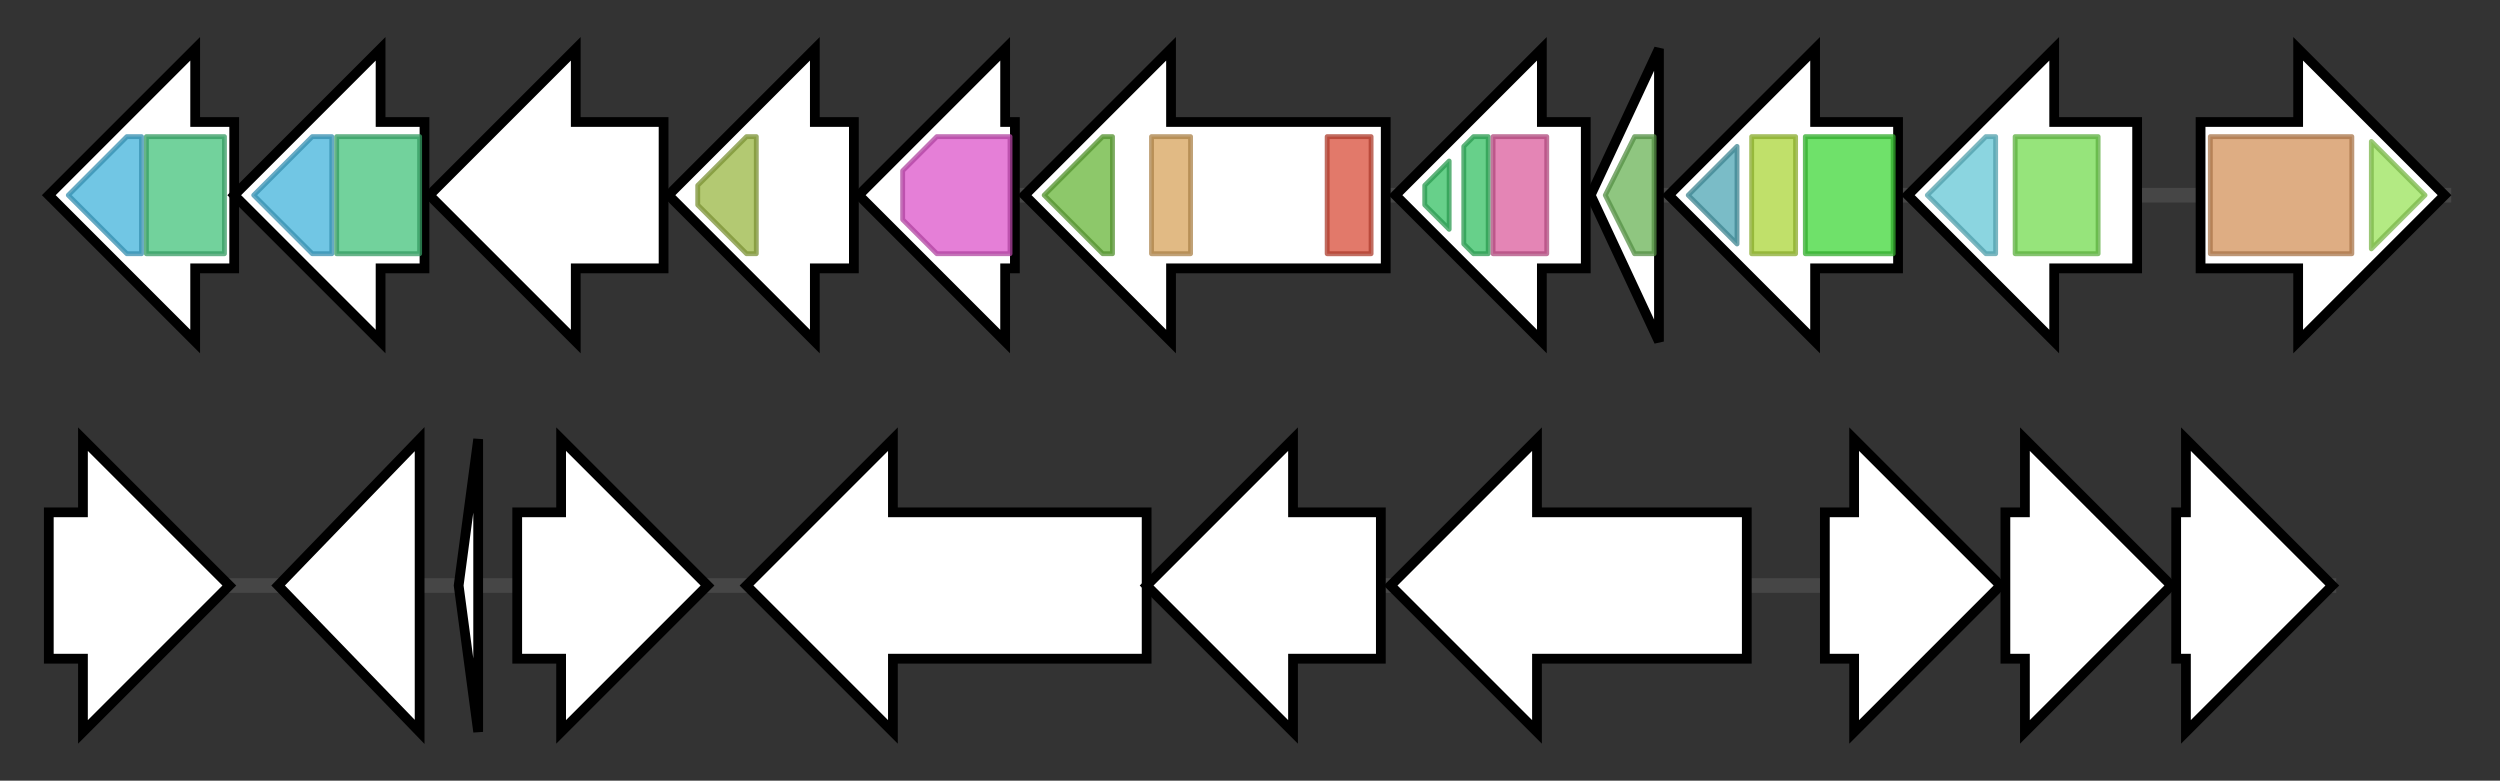 <svg version="1.1" baseProfile="full" xmlns="http://www.w3.org/2000/svg" width="512.367" height="160">
	<rect width="100%" height="100%" fill="#333333" stroke="none"/>
	<g>
		<line x1="10" y1="40.0" x2="502.367" y2="40.0" style="stroke:rgb(70,70,70); stroke-width:3 "/>
		<g>
			<title> (Bmul_4910)
glycosyl transferase group 1</title>
			<polygon class=" (Bmul_4910)
glycosyl transferase group 1" points="48,25 40,25 40,10 10,40 40,70 40,55 48,55" fill="rgb(255,255,255)" fill-opacity="1.0" stroke="rgb(0,0,0)" stroke-width="2"  />
			<g>
				<title>Glycos_transf_1 (PF00534)
"Glycosyl transferases group 1"</title>
				<polygon class="PF00534" points="14,40 26,28 29,28 29,52 26,52" stroke-linejoin="round" width="17" height="24" fill="rgb(66,178,218)" stroke="rgb(52,142,174)" stroke-width="1" opacity="0.75" />
			</g>
			<g>
				<title>Glyco_transf_4 (PF13439)
"Glycosyltransferase Family 4"</title>
				<rect class="PF13439" x="30" y="28" stroke-linejoin="round" width="16" height="24" fill="rgb(67,194,123)" stroke="rgb(53,155,98)" stroke-width="1" opacity="0.75" />
			</g>
		</g>
		<g>
			<title> (Bmul_4911)
glycosyl transferase group 1</title>
			<polygon class=" (Bmul_4911)
glycosyl transferase group 1" points="87,25 78,25 78,10 48,40 78,70 78,55 87,55" fill="rgb(255,255,255)" fill-opacity="1.0" stroke="rgb(0,0,0)" stroke-width="2"  />
			<g>
				<title>Glycos_transf_1 (PF00534)
"Glycosyl transferases group 1"</title>
				<polygon class="PF00534" points="52,40 64,28 68,28 68,52 64,52 52,40" stroke-linejoin="round" width="16" height="24" fill="rgb(66,178,218)" stroke="rgb(52,142,174)" stroke-width="1" opacity="0.75" />
			</g>
			<g>
				<title>Glyco_transf_4 (PF13439)
"Glycosyltransferase Family 4"</title>
				<rect class="PF13439" x="69" y="28" stroke-linejoin="round" width="17" height="24" fill="rgb(67,194,123)" stroke="rgb(53,155,98)" stroke-width="1" opacity="0.75" />
			</g>
		</g>
		<g>
			<title> (Bmul_4912)
conserved hypothetical protein</title>
			<polygon class=" (Bmul_4912)
conserved hypothetical protein" points="136,25 118,25 118,10 88,40 118,70 118,55 136,55" fill="rgb(255,255,255)" fill-opacity="1.0" stroke="rgb(0,0,0)" stroke-width="2"  />
		</g>
		<g>
			<title> (Bmul_4913)
glycosyltransferase-like protein</title>
			<polygon class=" (Bmul_4913)
glycosyltransferase-like protein" points="175,25 167,25 167,10 137,40 167,70 167,55 175,55" fill="rgb(255,255,255)" fill-opacity="1.0" stroke="rgb(0,0,0)" stroke-width="2"  />
			<g>
				<title>Glyco_trans_1_4 (PF13692)
"Glycosyl transferases group 1"</title>
				<polygon class="PF13692" points="143,38 153,28 155,28 155,52 153,52 143,42" stroke-linejoin="round" width="12" height="24" fill="rgb(154,183,67)" stroke="rgb(123,146,53)" stroke-width="1" opacity="0.75" />
			</g>
		</g>
		<g>
			<title> (Bmul_4914)
glycosyl transferase family 2</title>
			<polygon class=" (Bmul_4914)
glycosyl transferase family 2" points="208,25 206,25 206,10 176,40 206,70 206,55 208,55" fill="rgb(255,255,255)" fill-opacity="1.0" stroke="rgb(0,0,0)" stroke-width="2"  />
			<g>
				<title>Glyco_tranf_2_3 (PF13641)
"Glycosyltransferase like family 2"</title>
				<polygon class="PF13641" points="185,35 192,28 207,28 207,52 192,52 185,45" stroke-linejoin="round" width="22" height="24" fill="rgb(220,84,201)" stroke="rgb(176,67,160)" stroke-width="1" opacity="0.75" />
			</g>
		</g>
		<g>
			<title> (Bmul_4915)
capsular exopolysaccharide family</title>
			<polygon class=" (Bmul_4915)
capsular exopolysaccharide family" points="284,25 240,25 240,10 210,40 240,70 240,55 284,55" fill="rgb(255,255,255)" fill-opacity="1.0" stroke="rgb(0,0,0)" stroke-width="2"  />
			<g>
				<title>AAA_31 (PF13614)
"AAA domain"</title>
				<polygon class="PF13614" points="214,40 226,28 228,28 228,52 226,52" stroke-linejoin="round" width="15" height="24" fill="rgb(103,181,56)" stroke="rgb(82,144,44)" stroke-width="1" opacity="0.75" />
			</g>
			<g>
				<title>GNVR (PF13807)
"G-rich domain on putative tyrosine kinase"</title>
				<rect class="PF13807" x="236" y="28" stroke-linejoin="round" width="8" height="24" fill="rgb(214,163,91)" stroke="rgb(171,130,72)" stroke-width="1" opacity="0.75" />
			</g>
			<g>
				<title>Wzz (PF02706)
"Chain length determinant protein"</title>
				<rect class="PF02706" x="272" y="28" stroke-linejoin="round" width="9" height="24" fill="rgb(216,77,57)" stroke="rgb(172,61,45)" stroke-width="1" opacity="0.75" />
			</g>
		</g>
		<g>
			<title> (Bmul_4916)
polysaccharide export protein</title>
			<polygon class=" (Bmul_4916)
polysaccharide export protein" points="325,25 316,25 316,10 286,40 316,70 316,55 325,55" fill="rgb(255,255,255)" fill-opacity="1.0" stroke="rgb(0,0,0)" stroke-width="2"  />
			<g>
				<title>SLBB (PF10531)
"SLBB domain"</title>
				<polygon class="PF10531" points="292,38 297,33 297,47 292,42" stroke-linejoin="round" width="5" height="24" fill="rgb(53,192,99)" stroke="rgb(42,153,79)" stroke-width="1" opacity="0.75" />
			</g>
			<g>
				<title>SLBB (PF10531)
"SLBB domain"</title>
				<polygon class="PF10531" points="300,30 302,28 305,28 305,52 302,52 300,50" stroke-linejoin="round" width="5" height="24" fill="rgb(53,192,99)" stroke="rgb(42,153,79)" stroke-width="1" opacity="0.75" />
			</g>
			<g>
				<title>Poly_export (PF02563)
"Polysaccharide biosynthesis/export protein"</title>
				<rect class="PF02563" x="306" y="28" stroke-linejoin="round" width="11" height="24" fill="rgb(219,92,156)" stroke="rgb(175,73,124)" stroke-width="1" opacity="0.75" />
			</g>
		</g>
		<g>
			<title> (Bmul_4917)
protein tyrosine phosphatase</title>
			<polygon class=" (Bmul_4917)
protein tyrosine phosphatase" points="326,40 340,10 340,70" fill="rgb(255,255,255)" fill-opacity="1.0" stroke="rgb(0,0,0)" stroke-width="2"  />
			<g>
				<title>LMWPc (PF01451)
"Low molecular weight phosphotyrosine protein phosphatase"</title>
				<polygon class="PF01451" points="329,40 335,28 339,28 339,52 335,52" stroke-linejoin="round" width="13" height="24" fill="rgb(105,179,85)" stroke="rgb(84,143,68)" stroke-width="1" opacity="0.75" />
			</g>
		</g>
		<g>
			<title> (Bmul_4918)
nucleotide sugar dehydrogenase</title>
			<polygon class=" (Bmul_4918)
nucleotide sugar dehydrogenase" points="389,25 372,25 372,10 342,40 372,70 372,55 389,55" fill="rgb(255,255,255)" fill-opacity="1.0" stroke="rgb(0,0,0)" stroke-width="2"  />
			<g>
				<title>UDPG_MGDP_dh_C (PF03720)
"UDP-glucose/GDP-mannose dehydrogenase family, UDP binding domain"</title>
				<polygon class="PF03720" points="346,40 356,30 356,50" stroke-linejoin="round" width="11" height="24" fill="rgb(78,165,180)" stroke="rgb(62,132,144)" stroke-width="1" opacity="0.75" />
			</g>
			<g>
				<title>UDPG_MGDP_dh (PF00984)
"UDP-glucose/GDP-mannose dehydrogenase family, central domain"</title>
				<rect class="PF00984" x="359" y="28" stroke-linejoin="round" width="9" height="24" fill="rgb(171,213,56)" stroke="rgb(136,170,44)" stroke-width="1" opacity="0.75" />
			</g>
			<g>
				<title>UDPG_MGDP_dh_N (PF03721)
"UDP-glucose/GDP-mannose dehydrogenase family, NAD binding domain"</title>
				<rect class="PF03721" x="370" y="28" stroke-linejoin="round" width="18" height="24" fill="rgb(63,215,56)" stroke="rgb(50,172,44)" stroke-width="1" opacity="0.75" />
			</g>
		</g>
		<g>
			<title> (Bmul_4919)
Undecaprenyl-phosphate glucose phosphotransferase</title>
			<polygon class=" (Bmul_4919)
Undecaprenyl-phosphate glucose phosphotransferase" points="438,25 421,25 421,10 391,40 421,70 421,55 438,55" fill="rgb(255,255,255)" fill-opacity="1.0" stroke="rgb(0,0,0)" stroke-width="2"  />
			<g>
				<title>Bac_transf (PF02397)
"Bacterial sugar transferase"</title>
				<polygon class="PF02397" points="395,40 407,28 409,28 409,52 407,52" stroke-linejoin="round" width="18" height="24" fill="rgb(100,199,213)" stroke="rgb(80,159,170)" stroke-width="1" opacity="0.75" />
			</g>
			<g>
				<title>CoA_binding_3 (PF13727)
"CoA-binding domain"</title>
				<rect class="PF13727" x="413" y="28" stroke-linejoin="round" width="17" height="24" fill="rgb(115,219,79)" stroke="rgb(92,175,63)" stroke-width="1" opacity="0.75" />
			</g>
		</g>
		<g>
			<title> (Bmul_4920)
mannose-1-phosphate guanylyltransferase/mannose-6-phosphate isomerase</title>
			<polygon class=" (Bmul_4920)
mannose-1-phosphate guanylyltransferase/mannose-6-phosphate isomerase" points="451,25 471,25 471,10 501,40 471,70 471,55 451,55" fill="rgb(255,255,255)" fill-opacity="1.0" stroke="rgb(0,0,0)" stroke-width="2"  />
			<g>
				<title>NTP_transferase (PF00483)
"Nucleotidyl transferase"</title>
				<rect class="PF00483" x="453" y="28" stroke-linejoin="round" width="29" height="24" fill="rgb(211,145,90)" stroke="rgb(168,116,72)" stroke-width="1" opacity="0.75" />
			</g>
			<g>
				<title>MannoseP_isomer (PF01050)
"Mannose-6-phosphate isomerase"</title>
				<polygon class="PF01050" points="486,29 497,40 486,51" stroke-linejoin="round" width="15" height="24" fill="rgb(153,227,90)" stroke="rgb(122,181,72)" stroke-width="1" opacity="0.75" />
			</g>
		</g>
	</g>
	<g>
		<line x1="10" y1="120.0" x2="478.8" y2="120.0" style="stroke:rgb(70,70,70); stroke-width:3 "/>
		<g>
			<title> (Bmul_4604)
acyltransferase 3</title>
			<polygon class=" (Bmul_4604)
acyltransferase 3" points="10,105 17,105 17,90 47,120 17,150 17,135 10,135" fill="rgb(255,255,255)" fill-opacity="1.0" stroke="rgb(0,0,0)" stroke-width="2"  />
		</g>
		<g>
			<title> (Bmul_4605)
UTP-glucose-1-phosphate uridylyltransferase</title>
			<polygon class=" (Bmul_4605)
UTP-glucose-1-phosphate uridylyltransferase" points="57,120 86,90 86,150" fill="rgb(255,255,255)" fill-opacity="1.0" stroke="rgb(0,0,0)" stroke-width="2"  />
		</g>
		<g>
			<title> (Bmul_4606)
conserved hypothetical protein</title>
			<polygon class=" (Bmul_4606)
conserved hypothetical protein" points="94,120 98,90 98,150" fill="rgb(255,255,255)" fill-opacity="1.0" stroke="rgb(0,0,0)" stroke-width="2"  />
		</g>
		<g>
			<title> (Bmul_4607)
acyltransferase 3</title>
			<polygon class=" (Bmul_4607)
acyltransferase 3" points="106,105 115,105 115,90 145,120 115,150 115,135 106,135" fill="rgb(255,255,255)" fill-opacity="1.0" stroke="rgb(0,0,0)" stroke-width="2"  />
		</g>
		<g>
			<title> (Bmul_4608)
glycosyl transferase group 1</title>
			<polygon class=" (Bmul_4608)
glycosyl transferase group 1" points="235,105 183,105 183,90 153,120 183,150 183,135 235,135" fill="rgb(255,255,255)" fill-opacity="1.0" stroke="rgb(0,0,0)" stroke-width="2"  />
		</g>
		<g>
			<title> (Bmul_4609)
polysaccharide biosynthesis protein</title>
			<polygon class=" (Bmul_4609)
polysaccharide biosynthesis protein" points="283,105 265,105 265,90 235,120 265,150 265,135 283,135" fill="rgb(255,255,255)" fill-opacity="1.0" stroke="rgb(0,0,0)" stroke-width="2"  />
		</g>
		<g>
			<title> (Bmul_4610)
conserved hypothetical protein</title>
			<polygon class=" (Bmul_4610)
conserved hypothetical protein" points="358,105 315,105 315,90 285,120 315,150 315,135 358,135" fill="rgb(255,255,255)" fill-opacity="1.0" stroke="rgb(0,0,0)" stroke-width="2"  />
		</g>
		<g>
			<title> (Bmul_4611)
acyltransferase 3</title>
			<polygon class=" (Bmul_4611)
acyltransferase 3" points="374,105 380,105 380,90 410,120 380,150 380,135 374,135" fill="rgb(255,255,255)" fill-opacity="1.0" stroke="rgb(0,0,0)" stroke-width="2"  />
		</g>
		<g>
			<title> (Bmul_4612)
GDP-mannose 4,6-dehydratase</title>
			<polygon class=" (Bmul_4612)
GDP-mannose 4,6-dehydratase" points="411,105 415,105 415,90 445,120 415,150 415,135 411,135" fill="rgb(255,255,255)" fill-opacity="1.0" stroke="rgb(0,0,0)" stroke-width="2"  />
		</g>
		<g>
			<title> (Bmul_4613)
NAD-dependent epimerase/dehydratase</title>
			<polygon class=" (Bmul_4613)
NAD-dependent epimerase/dehydratase" points="446,105 448,105 448,90 478,120 448,150 448,135 446,135" fill="rgb(255,255,255)" fill-opacity="1.0" stroke="rgb(0,0,0)" stroke-width="2"  />
		</g>
	</g>
</svg>
